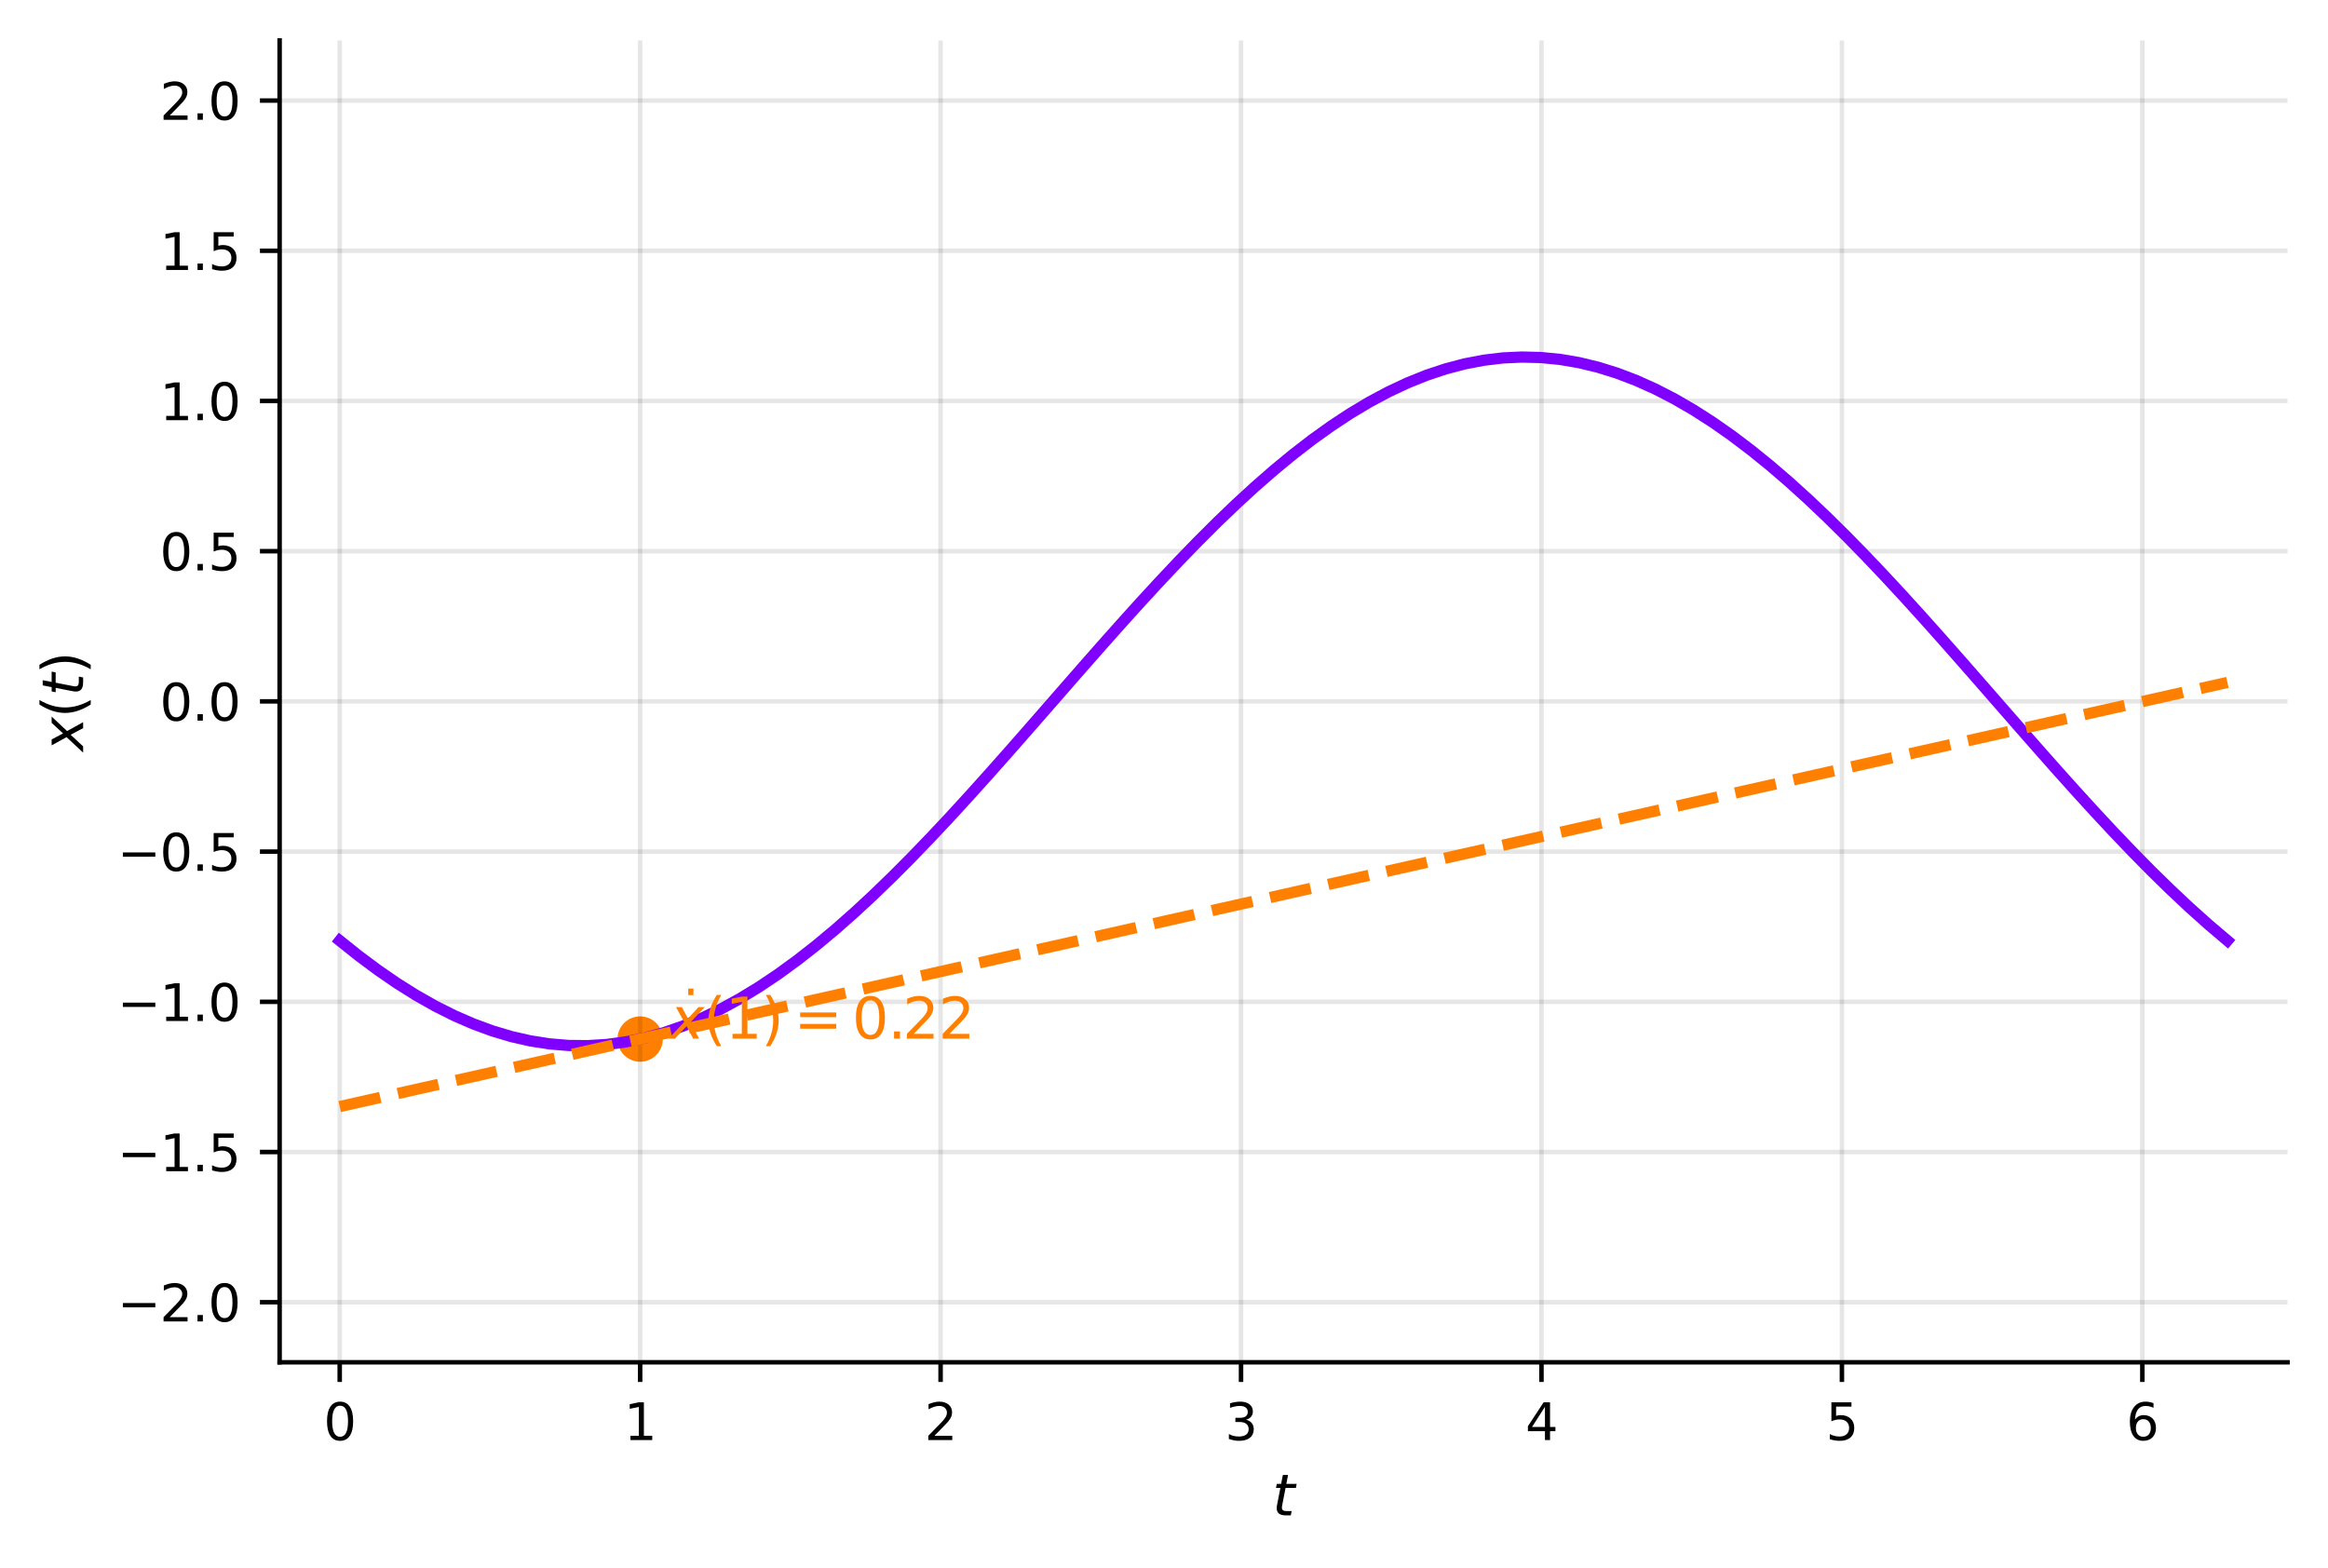 <?xml version="1.0" encoding="utf-8" standalone="no"?>
<!DOCTYPE svg PUBLIC "-//W3C//DTD SVG 1.1//EN"
  "http://www.w3.org/Graphics/SVG/1.1/DTD/svg11.dtd">
<svg xmlns:xlink="http://www.w3.org/1999/xlink" width="414.053pt" height="278.905pt" viewBox="0 0 414.053 278.905" xmlns="http://www.w3.org/2000/svg" version="1.1">
        <style>
            /* Light mode (default) */
            .c1 { fill: #d62728 !important; stroke: #d62728 !important; }
.c2 { fill: #2ca02c !important; stroke: #2ca02c !important; }
.c3 { fill: #1f77b4 !important; stroke: #1f77b4 !important; }
.c4 { fill: #9467bd !important; stroke: #9467bd !important; }
.c5 { fill: #8c564b !important; stroke: #8c564b !important; }
.c6 { fill: #e377c2 !important; stroke: #e377c2 !important; }
.c7 { fill: #7f7f7f !important; stroke: #7f7f7f !important; }
.c8 { fill: #bcbd22 !important; stroke: #bcbd22 !important; }

            /* Text and graphic elements */
            text, .text {
                fill: #000000 !important;
                stroke: none !important;
            }

            .axis line, .axis path, .tick line, .tick path, path.domain, line.grid {
                stroke: #000000 !important;
            }

            .legend text {
                fill: #000000 !important;
            }

            g.legend > g:first-child > path:first-child {
                fill: rgba(255, 255, 255, 0.8) !important;
                stroke: rgba(0, 0, 0, 0.1) !important;
            }

            [stroke="currentColor"], [stroke="black"] {
                stroke: #000000 !important;
            }

            /* Dark mode via media query */
            @media (prefers-color-scheme: dark) {
                /* Dark theme colors */
                .c1 { fill: #FF4A98 !important; stroke: #FF4A98 !important; }
                .c2 { fill: #0AFAFA !important; stroke: #0AFAFA !important; }
                .c3 { fill: #7F83FF !important; stroke: #7F83FF !important; }
                .c4 { fill: #B4A0FF !important; stroke: #B4A0FF !important; }
                .c5 { fill: #FFB86B !important; stroke: #FFB86B !important; }
                .c6 { fill: #FF79C6 !important; stroke: #FF79C6 !important; }
                .c7 { fill: #CCCCCC !important; stroke: #CCCCCC !important; }
                .c8 { fill: #E6DB74 !important; stroke: #E6DB74 !important; }

                /* Dark theme text and graphics */
                text, .text {
                    fill: #FFFFFF !important;
                    stroke: none !important;
                }

                .axis line, .axis path, .tick line, .tick path, path.domain, line.grid {
                    stroke: #FFFFFF !important;
                }

                .grid line {
                    stroke: rgba(255, 255, 255, 0.2) !important;
                }

                .legend text {
                    fill: #FFFFFF !important;
                }

                g.legend > g:first-child > path:first-child {
                    fill: rgba(26, 26, 26, 0.8) !important;
                    stroke: rgba(255, 255, 255, 0.1) !important;
                }

                [stroke="currentColor"], [stroke="black"] {
                    stroke: #FFFFFF !important;
                }
            }
        </style>
        
 <defs>
  <style type="text/css">*{stroke-linejoin: round; stroke-linecap: butt}</style>
 </defs>
 <g id="figure_1">
  <g class="patch">
   <path d="M 0 278.905 
L 414.053 278.905 
L 414.053 0 
L 0 0 
L 0 278.905 
z
" style="fill: none"/>
  </g>
  <g id="axes_1">
   <g class="patch">
    <path d="M 49.733 242.317 
L 406.853 242.317 
L 406.853 7.2 
L 49.733 7.2 
L 49.733 242.317 
z
" style="fill: none"/>
   </g>
   <g id="PathCollection_1">
    <defs>
     <path id="m57294b6911" d="M 0 3.536 
C 0.938 3.536 1.837 3.163 2.5 2.5 
C 3.163 1.837 3.536 0.938 3.536 0 
C 3.536 -0.938 3.163 -1.837 2.5 -2.5 
C 1.837 -3.163 0.938 -3.536 0 -3.536 
C -0.938 -3.536 -1.837 -3.163 -2.5 -2.5 
C -3.163 -1.837 -3.536 -0.938 -3.536 0 
C -3.536 0.938 -3.163 1.837 -2.5 2.5 
C -1.837 3.163 -0.938 3.536 0 3.536 
z
" style="stroke: #ff8000"/>
    </defs>
    <g clip-path="url(#p0fce36eccd)">
     <use xlink:href="#m57294b6911" x="113.855" y="184.822" style="fill: #ff8000; stroke: #ff8000"/>
    </g>
   </g>
   <g class="axis">
    <g class="tick xtick">
     <g id="line2d_1">
      <path d="M 60.42 242.317 
L 60.42 7.2 
" clip-path="url(#p0fce36eccd)" style="fill: none; stroke: #b0b0b0; stroke-opacity: 0.1; stroke-width: 0.8; stroke-linecap: square"/>
     </g>
     <g id="line2d_2">
      <defs>
       <path id="mbcf2cb168b" d="M 0 0 
L 0 3.5 
" style="stroke: currentColor; stroke-width: 0.8"/>
      </defs>
      <g>
       <use xlink:href="#mbcf2cb168b" x="60.42" y="242.317" style="stroke: currentColor; stroke-width: 0.8"/>
      </g>
     </g>
     <g id="text_1" class="text">
      <!-- 0 -->
      <g transform="translate(57.557 256.155) scale(0.09 -0.09)">
       <defs>
        <path id="DejaVuSans-30" d="M 2034 4250 
Q 1547 4250 1301 3770 
Q 1056 3291 1056 2328 
Q 1056 1369 1301 889 
Q 1547 409 2034 409 
Q 2525 409 2770 889 
Q 3016 1369 3016 2328 
Q 3016 3291 2770 3770 
Q 2525 4250 2034 4250 
z
M 2034 4750 
Q 2819 4750 3233 4129 
Q 3647 3509 3647 2328 
Q 3647 1150 3233 529 
Q 2819 -91 2034 -91 
Q 1250 -91 836 529 
Q 422 1150 422 2328 
Q 422 3509 836 4129 
Q 1250 4750 2034 4750 
z
" transform="scale(0.016)"/>
       </defs>
       <use xlink:href="#DejaVuSans-30"/>
      </g>
     </g>
    </g>
    <g class="tick xtick">
     <g id="line2d_3">
      <path d="M 113.855 242.317 
L 113.855 7.2 
" clip-path="url(#p0fce36eccd)" style="fill: none; stroke: #b0b0b0; stroke-opacity: 0.1; stroke-width: 0.8; stroke-linecap: square"/>
     </g>
     <g id="line2d_4">
      <g>
       <use xlink:href="#mbcf2cb168b" x="113.855" y="242.317" style="stroke: currentColor; stroke-width: 0.8"/>
      </g>
     </g>
     <g id="text_2" class="text">
      <!-- 1 -->
      <g transform="translate(110.992 256.155) scale(0.09 -0.09)">
       <defs>
        <path id="DejaVuSans-31" d="M 794 531 
L 1825 531 
L 1825 4091 
L 703 3866 
L 703 4441 
L 1819 4666 
L 2450 4666 
L 2450 531 
L 3481 531 
L 3481 0 
L 794 0 
L 794 531 
z
" transform="scale(0.016)"/>
       </defs>
       <use xlink:href="#DejaVuSans-31"/>
      </g>
     </g>
    </g>
    <g class="tick xtick">
     <g id="line2d_5">
      <path d="M 167.291 242.317 
L 167.291 7.2 
" clip-path="url(#p0fce36eccd)" style="fill: none; stroke: #b0b0b0; stroke-opacity: 0.1; stroke-width: 0.8; stroke-linecap: square"/>
     </g>
     <g id="line2d_6">
      <g>
       <use xlink:href="#mbcf2cb168b" x="167.291" y="242.317" style="stroke: currentColor; stroke-width: 0.8"/>
      </g>
     </g>
     <g id="text_3" class="text">
      <!-- 2 -->
      <g transform="translate(164.428 256.155) scale(0.09 -0.09)">
       <defs>
        <path id="DejaVuSans-32" d="M 1228 531 
L 3431 531 
L 3431 0 
L 469 0 
L 469 531 
Q 828 903 1448 1529 
Q 2069 2156 2228 2338 
Q 2531 2678 2651 2914 
Q 2772 3150 2772 3378 
Q 2772 3750 2511 3984 
Q 2250 4219 1831 4219 
Q 1534 4219 1204 4116 
Q 875 4013 500 3803 
L 500 4441 
Q 881 4594 1212 4672 
Q 1544 4750 1819 4750 
Q 2544 4750 2975 4387 
Q 3406 4025 3406 3419 
Q 3406 3131 3298 2873 
Q 3191 2616 2906 2266 
Q 2828 2175 2409 1742 
Q 1991 1309 1228 531 
z
" transform="scale(0.016)"/>
       </defs>
       <use xlink:href="#DejaVuSans-32"/>
      </g>
     </g>
    </g>
    <g class="tick xtick">
     <g id="line2d_7">
      <path d="M 220.727 242.317 
L 220.727 7.2 
" clip-path="url(#p0fce36eccd)" style="fill: none; stroke: #b0b0b0; stroke-opacity: 0.1; stroke-width: 0.8; stroke-linecap: square"/>
     </g>
     <g id="line2d_8">
      <g>
       <use xlink:href="#mbcf2cb168b" x="220.727" y="242.317" style="stroke: currentColor; stroke-width: 0.8"/>
      </g>
     </g>
     <g id="text_4" class="text">
      <!-- 3 -->
      <g transform="translate(217.863 256.155) scale(0.09 -0.09)">
       <defs>
        <path id="DejaVuSans-33" d="M 2597 2516 
Q 3050 2419 3304 2112 
Q 3559 1806 3559 1356 
Q 3559 666 3084 287 
Q 2609 -91 1734 -91 
Q 1441 -91 1130 -33 
Q 819 25 488 141 
L 488 750 
Q 750 597 1062 519 
Q 1375 441 1716 441 
Q 2309 441 2620 675 
Q 2931 909 2931 1356 
Q 2931 1769 2642 2001 
Q 2353 2234 1838 2234 
L 1294 2234 
L 1294 2753 
L 1863 2753 
Q 2328 2753 2575 2939 
Q 2822 3125 2822 3475 
Q 2822 3834 2567 4026 
Q 2313 4219 1838 4219 
Q 1578 4219 1281 4162 
Q 984 4106 628 3988 
L 628 4550 
Q 988 4650 1302 4700 
Q 1616 4750 1894 4750 
Q 2613 4750 3031 4423 
Q 3450 4097 3450 3541 
Q 3450 3153 3228 2886 
Q 3006 2619 2597 2516 
z
" transform="scale(0.016)"/>
       </defs>
       <use xlink:href="#DejaVuSans-33"/>
      </g>
     </g>
    </g>
    <g class="tick xtick">
     <g id="line2d_9">
      <path d="M 274.162 242.317 
L 274.162 7.2 
" clip-path="url(#p0fce36eccd)" style="fill: none; stroke: #b0b0b0; stroke-opacity: 0.1; stroke-width: 0.8; stroke-linecap: square"/>
     </g>
     <g id="line2d_10">
      <g>
       <use xlink:href="#mbcf2cb168b" x="274.162" y="242.317" style="stroke: currentColor; stroke-width: 0.8"/>
      </g>
     </g>
     <g id="text_5" class="text">
      <!-- 4 -->
      <g transform="translate(271.299 256.155) scale(0.09 -0.09)">
       <defs>
        <path id="DejaVuSans-34" d="M 2419 4116 
L 825 1625 
L 2419 1625 
L 2419 4116 
z
M 2253 4666 
L 3047 4666 
L 3047 1625 
L 3713 1625 
L 3713 1100 
L 3047 1100 
L 3047 0 
L 2419 0 
L 2419 1100 
L 313 1100 
L 313 1709 
L 2253 4666 
z
" transform="scale(0.016)"/>
       </defs>
       <use xlink:href="#DejaVuSans-34"/>
      </g>
     </g>
    </g>
    <g class="tick xtick">
     <g id="line2d_11">
      <path d="M 327.598 242.317 
L 327.598 7.2 
" clip-path="url(#p0fce36eccd)" style="fill: none; stroke: #b0b0b0; stroke-opacity: 0.1; stroke-width: 0.8; stroke-linecap: square"/>
     </g>
     <g id="line2d_12">
      <g>
       <use xlink:href="#mbcf2cb168b" x="327.598" y="242.317" style="stroke: currentColor; stroke-width: 0.8"/>
      </g>
     </g>
     <g id="text_6" class="text">
      <!-- 5 -->
      <g transform="translate(324.735 256.155) scale(0.09 -0.09)">
       <defs>
        <path id="DejaVuSans-35" d="M 691 4666 
L 3169 4666 
L 3169 4134 
L 1269 4134 
L 1269 2991 
Q 1406 3038 1543 3061 
Q 1681 3084 1819 3084 
Q 2600 3084 3056 2656 
Q 3513 2228 3513 1497 
Q 3513 744 3044 326 
Q 2575 -91 1722 -91 
Q 1428 -91 1123 -41 
Q 819 9 494 109 
L 494 744 
Q 775 591 1075 516 
Q 1375 441 1709 441 
Q 2250 441 2565 725 
Q 2881 1009 2881 1497 
Q 2881 1984 2565 2268 
Q 2250 2553 1709 2553 
Q 1456 2553 1204 2497 
Q 953 2441 691 2322 
L 691 4666 
z
" transform="scale(0.016)"/>
       </defs>
       <use xlink:href="#DejaVuSans-35"/>
      </g>
     </g>
    </g>
    <g class="tick xtick">
     <g id="line2d_13">
      <path d="M 381.033 242.317 
L 381.033 7.2 
" clip-path="url(#p0fce36eccd)" style="fill: none; stroke: #b0b0b0; stroke-opacity: 0.1; stroke-width: 0.8; stroke-linecap: square"/>
     </g>
     <g id="line2d_14">
      <g>
       <use xlink:href="#mbcf2cb168b" x="381.033" y="242.317" style="stroke: currentColor; stroke-width: 0.8"/>
      </g>
     </g>
     <g id="text_7" class="text">
      <!-- 6 -->
      <g transform="translate(378.17 256.155) scale(0.09 -0.09)">
       <defs>
        <path id="DejaVuSans-36" d="M 2113 2584 
Q 1688 2584 1439 2293 
Q 1191 2003 1191 1497 
Q 1191 994 1439 701 
Q 1688 409 2113 409 
Q 2538 409 2786 701 
Q 3034 994 3034 1497 
Q 3034 2003 2786 2293 
Q 2538 2584 2113 2584 
z
M 3366 4563 
L 3366 3988 
Q 3128 4100 2886 4159 
Q 2644 4219 2406 4219 
Q 1781 4219 1451 3797 
Q 1122 3375 1075 2522 
Q 1259 2794 1537 2939 
Q 1816 3084 2150 3084 
Q 2853 3084 3261 2657 
Q 3669 2231 3669 1497 
Q 3669 778 3244 343 
Q 2819 -91 2113 -91 
Q 1303 -91 875 529 
Q 447 1150 447 2328 
Q 447 3434 972 4092 
Q 1497 4750 2381 4750 
Q 2619 4750 2861 4703 
Q 3103 4656 3366 4563 
z
" transform="scale(0.016)"/>
       </defs>
       <use xlink:href="#DejaVuSans-36"/>
      </g>
     </g>
    </g>
    <g id="text_8" class="text">
     <!-- $t$ -->
     <g transform="translate(226.293 269.625) scale(0.1 -0.1)">
      <defs>
       <path id="DejaVuSans-Oblique-74" d="M 2706 3500 
L 2619 3053 
L 1472 3053 
L 1100 1153 
Q 1081 1047 1072 975 
Q 1063 903 1063 863 
Q 1063 663 1183 572 
Q 1303 481 1569 481 
L 2150 481 
L 2053 0 
L 1503 0 
Q 991 0 739 200 
Q 488 400 488 806 
Q 488 878 497 964 
Q 506 1050 525 1153 
L 897 3053 
L 409 3053 
L 500 3500 
L 978 3500 
L 1172 4494 
L 1747 4494 
L 1556 3500 
L 2706 3500 
z
" transform="scale(0.016)"/>
      </defs>
      <use xlink:href="#DejaVuSans-Oblique-74" transform="translate(0 0.781)"/>
     </g>
    </g>
   </g>
   <g class="axis">
    <g class="tick ytick">
     <g id="line2d_15">
      <path d="M 49.733 231.63 
L 406.853 231.63 
" clip-path="url(#p0fce36eccd)" style="fill: none; stroke: #b0b0b0; stroke-opacity: 0.1; stroke-width: 0.8; stroke-linecap: square"/>
     </g>
     <g id="line2d_16">
      <defs>
       <path id="m72e15bcb7a" d="M 0 0 
L -3.5 0 
" style="stroke: currentColor; stroke-width: 0.8"/>
      </defs>
      <g>
       <use xlink:href="#m72e15bcb7a" x="49.733" y="231.63" style="stroke: currentColor; stroke-width: 0.8"/>
      </g>
     </g>
     <g id="text_9" class="text">
      <!-- −2.0 -->
      <g transform="translate(20.878 235.049) scale(0.09 -0.09)">
       <defs>
        <path id="DejaVuSans-2212" d="M 678 2272 
L 4684 2272 
L 4684 1741 
L 678 1741 
L 678 2272 
z
" transform="scale(0.016)"/>
        <path id="DejaVuSans-2e" d="M 684 794 
L 1344 794 
L 1344 0 
L 684 0 
L 684 794 
z
" transform="scale(0.016)"/>
       </defs>
       <use xlink:href="#DejaVuSans-2212"/>
       <use xlink:href="#DejaVuSans-32" transform="translate(83.789 0)"/>
       <use xlink:href="#DejaVuSans-2e" transform="translate(147.412 0)"/>
       <use xlink:href="#DejaVuSans-30" transform="translate(179.199 0)"/>
      </g>
     </g>
    </g>
    <g class="tick ytick">
     <g id="line2d_17">
      <path d="M 49.733 204.912 
L 406.853 204.912 
" clip-path="url(#p0fce36eccd)" style="fill: none; stroke: #b0b0b0; stroke-opacity: 0.1; stroke-width: 0.8; stroke-linecap: square"/>
     </g>
     <g id="line2d_18">
      <g>
       <use xlink:href="#m72e15bcb7a" x="49.733" y="204.912" style="stroke: currentColor; stroke-width: 0.8"/>
      </g>
     </g>
     <g id="text_10" class="text">
      <!-- −1.5 -->
      <g transform="translate(20.878 208.331) scale(0.09 -0.09)">
       <use xlink:href="#DejaVuSans-2212"/>
       <use xlink:href="#DejaVuSans-31" transform="translate(83.789 0)"/>
       <use xlink:href="#DejaVuSans-2e" transform="translate(147.412 0)"/>
       <use xlink:href="#DejaVuSans-35" transform="translate(179.199 0)"/>
      </g>
     </g>
    </g>
    <g class="tick ytick">
     <g id="line2d_19">
      <path d="M 49.733 178.194 
L 406.853 178.194 
" clip-path="url(#p0fce36eccd)" style="fill: none; stroke: #b0b0b0; stroke-opacity: 0.1; stroke-width: 0.8; stroke-linecap: square"/>
     </g>
     <g id="line2d_20">
      <g>
       <use xlink:href="#m72e15bcb7a" x="49.733" y="178.194" style="stroke: currentColor; stroke-width: 0.8"/>
      </g>
     </g>
     <g id="text_11" class="text">
      <!-- −1.0 -->
      <g transform="translate(20.878 181.613) scale(0.09 -0.09)">
       <use xlink:href="#DejaVuSans-2212"/>
       <use xlink:href="#DejaVuSans-31" transform="translate(83.789 0)"/>
       <use xlink:href="#DejaVuSans-2e" transform="translate(147.412 0)"/>
       <use xlink:href="#DejaVuSans-30" transform="translate(179.199 0)"/>
      </g>
     </g>
    </g>
    <g class="tick ytick">
     <g id="line2d_21">
      <path d="M 49.733 151.476 
L 406.853 151.476 
" clip-path="url(#p0fce36eccd)" style="fill: none; stroke: #b0b0b0; stroke-opacity: 0.1; stroke-width: 0.8; stroke-linecap: square"/>
     </g>
     <g id="line2d_22">
      <g>
       <use xlink:href="#m72e15bcb7a" x="49.733" y="151.476" style="stroke: currentColor; stroke-width: 0.8"/>
      </g>
     </g>
     <g id="text_12" class="text">
      <!-- −0.5 -->
      <g transform="translate(20.878 154.895) scale(0.09 -0.09)">
       <use xlink:href="#DejaVuSans-2212"/>
       <use xlink:href="#DejaVuSans-30" transform="translate(83.789 0)"/>
       <use xlink:href="#DejaVuSans-2e" transform="translate(147.412 0)"/>
       <use xlink:href="#DejaVuSans-35" transform="translate(179.199 0)"/>
      </g>
     </g>
    </g>
    <g class="tick ytick">
     <g id="line2d_23">
      <path d="M 49.733 124.758 
L 406.853 124.758 
" clip-path="url(#p0fce36eccd)" style="fill: none; stroke: #b0b0b0; stroke-opacity: 0.1; stroke-width: 0.8; stroke-linecap: square"/>
     </g>
     <g id="line2d_24">
      <g>
       <use xlink:href="#m72e15bcb7a" x="49.733" y="124.758" style="stroke: currentColor; stroke-width: 0.8"/>
      </g>
     </g>
     <g id="text_13" class="text">
      <!-- 0.0 -->
      <g transform="translate(28.42 128.178) scale(0.09 -0.09)">
       <use xlink:href="#DejaVuSans-30"/>
       <use xlink:href="#DejaVuSans-2e" transform="translate(63.623 0)"/>
       <use xlink:href="#DejaVuSans-30" transform="translate(95.41 0)"/>
      </g>
     </g>
    </g>
    <g class="tick ytick">
     <g id="line2d_25">
      <path d="M 49.733 98.041 
L 406.853 98.041 
" clip-path="url(#p0fce36eccd)" style="fill: none; stroke: #b0b0b0; stroke-opacity: 0.1; stroke-width: 0.8; stroke-linecap: square"/>
     </g>
     <g id="line2d_26">
      <g>
       <use xlink:href="#m72e15bcb7a" x="49.733" y="98.041" style="stroke: currentColor; stroke-width: 0.8"/>
      </g>
     </g>
     <g id="text_14" class="text">
      <!-- 0.5 -->
      <g transform="translate(28.42 101.46) scale(0.09 -0.09)">
       <use xlink:href="#DejaVuSans-30"/>
       <use xlink:href="#DejaVuSans-2e" transform="translate(63.623 0)"/>
       <use xlink:href="#DejaVuSans-35" transform="translate(95.41 0)"/>
      </g>
     </g>
    </g>
    <g class="tick ytick">
     <g id="line2d_27">
      <path d="M 49.733 71.323 
L 406.853 71.323 
" clip-path="url(#p0fce36eccd)" style="fill: none; stroke: #b0b0b0; stroke-opacity: 0.1; stroke-width: 0.8; stroke-linecap: square"/>
     </g>
     <g id="line2d_28">
      <g>
       <use xlink:href="#m72e15bcb7a" x="49.733" y="71.323" style="stroke: currentColor; stroke-width: 0.8"/>
      </g>
     </g>
     <g id="text_15" class="text">
      <!-- 1.0 -->
      <g transform="translate(28.42 74.742) scale(0.09 -0.09)">
       <use xlink:href="#DejaVuSans-31"/>
       <use xlink:href="#DejaVuSans-2e" transform="translate(63.623 0)"/>
       <use xlink:href="#DejaVuSans-30" transform="translate(95.41 0)"/>
      </g>
     </g>
    </g>
    <g class="tick ytick">
     <g id="line2d_29">
      <path d="M 49.733 44.605 
L 406.853 44.605 
" clip-path="url(#p0fce36eccd)" style="fill: none; stroke: #b0b0b0; stroke-opacity: 0.1; stroke-width: 0.8; stroke-linecap: square"/>
     </g>
     <g id="line2d_30">
      <g>
       <use xlink:href="#m72e15bcb7a" x="49.733" y="44.605" style="stroke: currentColor; stroke-width: 0.8"/>
      </g>
     </g>
     <g id="text_16" class="text">
      <!-- 1.5 -->
      <g transform="translate(28.42 48.024) scale(0.09 -0.09)">
       <use xlink:href="#DejaVuSans-31"/>
       <use xlink:href="#DejaVuSans-2e" transform="translate(63.623 0)"/>
       <use xlink:href="#DejaVuSans-35" transform="translate(95.41 0)"/>
      </g>
     </g>
    </g>
    <g class="tick ytick">
     <g id="line2d_31">
      <path d="M 49.733 17.887 
L 406.853 17.887 
" clip-path="url(#p0fce36eccd)" style="fill: none; stroke: #b0b0b0; stroke-opacity: 0.1; stroke-width: 0.8; stroke-linecap: square"/>
     </g>
     <g id="line2d_32">
      <g>
       <use xlink:href="#m72e15bcb7a" x="49.733" y="17.887" style="stroke: currentColor; stroke-width: 0.8"/>
      </g>
     </g>
     <g id="text_17" class="text">
      <!-- 2.0 -->
      <g transform="translate(28.42 21.306) scale(0.09 -0.09)">
       <use xlink:href="#DejaVuSans-32"/>
       <use xlink:href="#DejaVuSans-2e" transform="translate(63.623 0)"/>
       <use xlink:href="#DejaVuSans-30" transform="translate(95.41 0)"/>
      </g>
     </g>
    </g>
    <g id="text_18" class="text">
     <!-- $x(t)$ -->
     <g transform="translate(14.798 133.608) rotate(-90) scale(0.1 -0.1)">
      <defs>
       <path id="DejaVuSans-Oblique-78" d="M 3841 3500 
L 2234 1784 
L 3219 0 
L 2559 0 
L 1819 1388 
L 531 0 
L -166 0 
L 1556 1844 
L 641 3500 
L 1300 3500 
L 1972 2234 
L 3144 3500 
L 3841 3500 
z
" transform="scale(0.016)"/>
       <path id="DejaVuSans-28" d="M 1984 4856 
Q 1566 4138 1362 3434 
Q 1159 2731 1159 2009 
Q 1159 1288 1364 580 
Q 1569 -128 1984 -844 
L 1484 -844 
Q 1016 -109 783 600 
Q 550 1309 550 2009 
Q 550 2706 781 3412 
Q 1013 4119 1484 4856 
L 1984 4856 
z
" transform="scale(0.016)"/>
       <path id="DejaVuSans-29" d="M 513 4856 
L 1013 4856 
Q 1481 4119 1714 3412 
Q 1947 2706 1947 2009 
Q 1947 1309 1714 600 
Q 1481 -109 1013 -844 
L 513 -844 
Q 928 -128 1133 580 
Q 1338 1288 1338 2009 
Q 1338 2731 1133 3434 
Q 928 4138 513 4856 
z
" transform="scale(0.016)"/>
      </defs>
      <use xlink:href="#DejaVuSans-Oblique-78" transform="translate(0 0.125)"/>
      <use xlink:href="#DejaVuSans-28" transform="translate(59.18 0.125)"/>
      <use xlink:href="#DejaVuSans-Oblique-74" transform="translate(98.193 0.125)"/>
      <use xlink:href="#DejaVuSans-29" transform="translate(137.402 0.125)"/>
     </g>
    </g>
   </g>
   <g id="line2d_33">
    <path d="M 60.42 167.315 
L 63.811 170.023 
L 67.203 172.549 
L 70.594 174.883 
L 73.985 177.015 
L 77.377 178.936 
L 80.768 180.64 
L 84.159 182.118 
L 87.551 183.365 
L 90.942 184.377 
L 94.333 185.148 
L 97.725 185.676 
L 101.116 185.959 
L 104.508 185.995 
L 107.899 185.785 
L 111.29 185.329 
L 114.682 184.629 
L 118.073 183.688 
L 121.464 182.51 
L 124.856 181.099 
L 128.247 179.462 
L 131.639 177.604 
L 135.03 175.533 
L 138.421 173.258 
L 141.813 170.788 
L 145.204 168.132 
L 148.595 165.301 
L 151.987 162.308 
L 155.378 159.163 
L 158.77 155.879 
L 162.161 152.471 
L 165.552 148.95 
L 168.944 145.333 
L 172.335 141.632 
L 175.726 137.864 
L 179.118 134.042 
L 182.509 130.184 
L 185.901 126.303 
L 189.292 122.417 
L 192.683 118.539 
L 196.075 114.687 
L 199.466 110.875 
L 202.857 107.119 
L 206.249 103.435 
L 209.64 99.836 
L 213.031 96.337 
L 216.423 92.953 
L 219.814 89.697 
L 223.206 86.582 
L 226.597 83.621 
L 229.988 80.826 
L 233.38 78.207 
L 236.771 75.776 
L 240.162 73.542 
L 243.554 71.514 
L 246.945 69.701 
L 250.337 68.109 
L 253.728 66.746 
L 257.119 65.616 
L 260.511 64.724 
L 263.902 64.074 
L 267.293 63.668 
L 270.685 63.509 
L 274.076 63.596 
L 277.468 63.929 
L 280.859 64.507 
L 284.25 65.328 
L 287.642 66.388 
L 291.033 67.683 
L 294.424 69.208 
L 297.816 70.957 
L 301.207 72.922 
L 304.599 75.096 
L 307.99 77.47 
L 311.381 80.034 
L 314.773 82.779 
L 318.164 85.692 
L 321.555 88.763 
L 324.947 91.979 
L 328.338 95.327 
L 331.729 98.793 
L 335.121 102.364 
L 338.512 106.025 
L 341.904 109.761 
L 345.295 113.558 
L 348.686 117.4 
L 352.078 121.271 
L 355.469 125.157 
L 358.86 129.041 
L 362.252 132.908 
L 365.643 136.742 
L 369.035 140.527 
L 372.426 144.249 
L 375.817 147.893 
L 379.209 151.444 
L 382.6 154.887 
L 385.991 158.208 
L 389.383 161.395 
L 392.774 164.435 
L 396.166 167.315 
" clip-path="url(#p0fce36eccd)" style="fill: none; stroke: #8000ff; stroke-width: 2; stroke-linecap: square"/>
   </g>
   <g id="line2d_34">
    <path d="M 60.42 196.829 
L 63.811 196.067 
L 67.203 195.305 
L 70.594 194.543 
L 73.985 193.781 
L 77.377 193.019 
L 80.768 192.257 
L 84.159 191.495 
L 87.551 190.733 
L 90.942 189.971 
L 94.333 189.209 
L 97.725 188.447 
L 101.116 187.685 
L 104.508 186.923 
L 107.899 186.161 
L 111.29 185.398 
L 114.682 184.636 
L 118.073 183.874 
L 121.464 183.112 
L 124.856 182.35 
L 128.247 181.588 
L 131.639 180.826 
L 135.03 180.064 
L 138.421 179.302 
L 141.813 178.54 
L 145.204 177.778 
L 148.595 177.016 
L 151.987 176.254 
L 155.378 175.492 
L 158.77 174.729 
L 162.161 173.967 
L 165.552 173.205 
L 168.944 172.443 
L 172.335 171.681 
L 175.726 170.919 
L 179.118 170.157 
L 182.509 169.395 
L 185.901 168.633 
L 189.292 167.871 
L 192.683 167.109 
L 196.075 166.347 
L 199.466 165.585 
L 202.857 164.823 
L 206.249 164.061 
L 209.64 163.298 
L 213.031 162.536 
L 216.423 161.774 
L 219.814 161.012 
L 223.206 160.25 
L 226.597 159.488 
L 229.988 158.726 
L 233.38 157.964 
L 236.771 157.202 
L 240.162 156.44 
L 243.554 155.678 
L 246.945 154.916 
L 250.337 154.154 
L 253.728 153.392 
L 257.119 152.629 
L 260.511 151.867 
L 263.902 151.105 
L 267.293 150.343 
L 270.685 149.581 
L 274.076 148.819 
L 277.468 148.057 
L 280.859 147.295 
L 284.25 146.533 
L 287.642 145.771 
L 291.033 145.009 
L 294.424 144.247 
L 297.816 143.485 
L 301.207 142.723 
L 304.599 141.961 
L 307.99 141.198 
L 311.381 140.436 
L 314.773 139.674 
L 318.164 138.912 
L 321.555 138.15 
L 324.947 137.388 
L 328.338 136.626 
L 331.729 135.864 
L 335.121 135.102 
L 338.512 134.34 
L 341.904 133.578 
L 345.295 132.816 
L 348.686 132.054 
L 352.078 131.292 
L 355.469 130.529 
L 358.86 129.767 
L 362.252 129.005 
L 365.643 128.243 
L 369.035 127.481 
L 372.426 126.719 
L 375.817 125.957 
L 379.209 125.195 
L 382.6 124.433 
L 385.991 123.671 
L 389.383 122.909 
L 392.774 122.147 
L 396.166 121.385 
" clip-path="url(#p0fce36eccd)" style="fill: none; stroke-dasharray: 7.4,3.2; stroke-dashoffset: 0; stroke: #ff8000; stroke-width: 2"/>
   </g>
   <g class="patch">
    <path d="M 49.733 242.317 
L 49.733 7.2 
" style="fill: none; stroke: currentColor; stroke-width: 0.8; stroke-linejoin: miter; stroke-linecap: square"/>
   </g>
   <g class="patch">
    <path d="M 49.733 242.317 
L 406.853 242.317 
" style="fill: none; stroke: currentColor; stroke-width: 0.8; stroke-linejoin: miter; stroke-linecap: square"/>
   </g>
   <g id="text_19" class="text">
    <!-- $\dot{x}(1) = 0.22$ -->
    <g style="fill: #ff8000" transform="translate(119.199 184.822) scale(0.1 -0.1)">
     <defs>
      <path id="DejaVuSans-307" d="M -1894 4863 
L -1319 4863 
L -1319 4134 
L -1894 4134 
L -1894 4863 
z
M -1600 3584 
L -1600 3584 
z
" transform="scale(0.016)"/>
      <path id="DejaVuSans-3d" d="M 678 2906 
L 4684 2906 
L 4684 2381 
L 678 2381 
L 678 2906 
z
M 678 1631 
L 4684 1631 
L 4684 1100 
L 678 1100 
L 678 1631 
z
" transform="scale(0.016)"/>
     </defs>
     <use xlink:href="#DejaVuSans-307" transform="translate(62.389 12.016)"/>
     <use xlink:href="#DejaVuSans-Oblique-78" transform="translate(0 0.828)"/>
     <use xlink:href="#DejaVuSans-28" transform="translate(59.18 0.828)"/>
     <use xlink:href="#DejaVuSans-31" transform="translate(98.193 0.828)"/>
     <use xlink:href="#DejaVuSans-29" transform="translate(161.816 0.828)"/>
     <use xlink:href="#DejaVuSans-3d" transform="translate(220.312 0.828)"/>
     <use xlink:href="#DejaVuSans-30" transform="translate(323.584 0.828)"/>
     <use xlink:href="#DejaVuSans-2e" transform="translate(387.207 0.828)"/>
     <use xlink:href="#DejaVuSans-32" transform="translate(413.494 0.828)"/>
     <use xlink:href="#DejaVuSans-32" transform="translate(477.117 0.828)"/>
    </g>
   </g>
  </g>
 </g>
 <defs>
  <clipPath id="p0fce36eccd">
   <rect x="49.733" y="7.2" width="357.12" height="235.117"/>
  </clipPath>
 </defs>
</svg>
